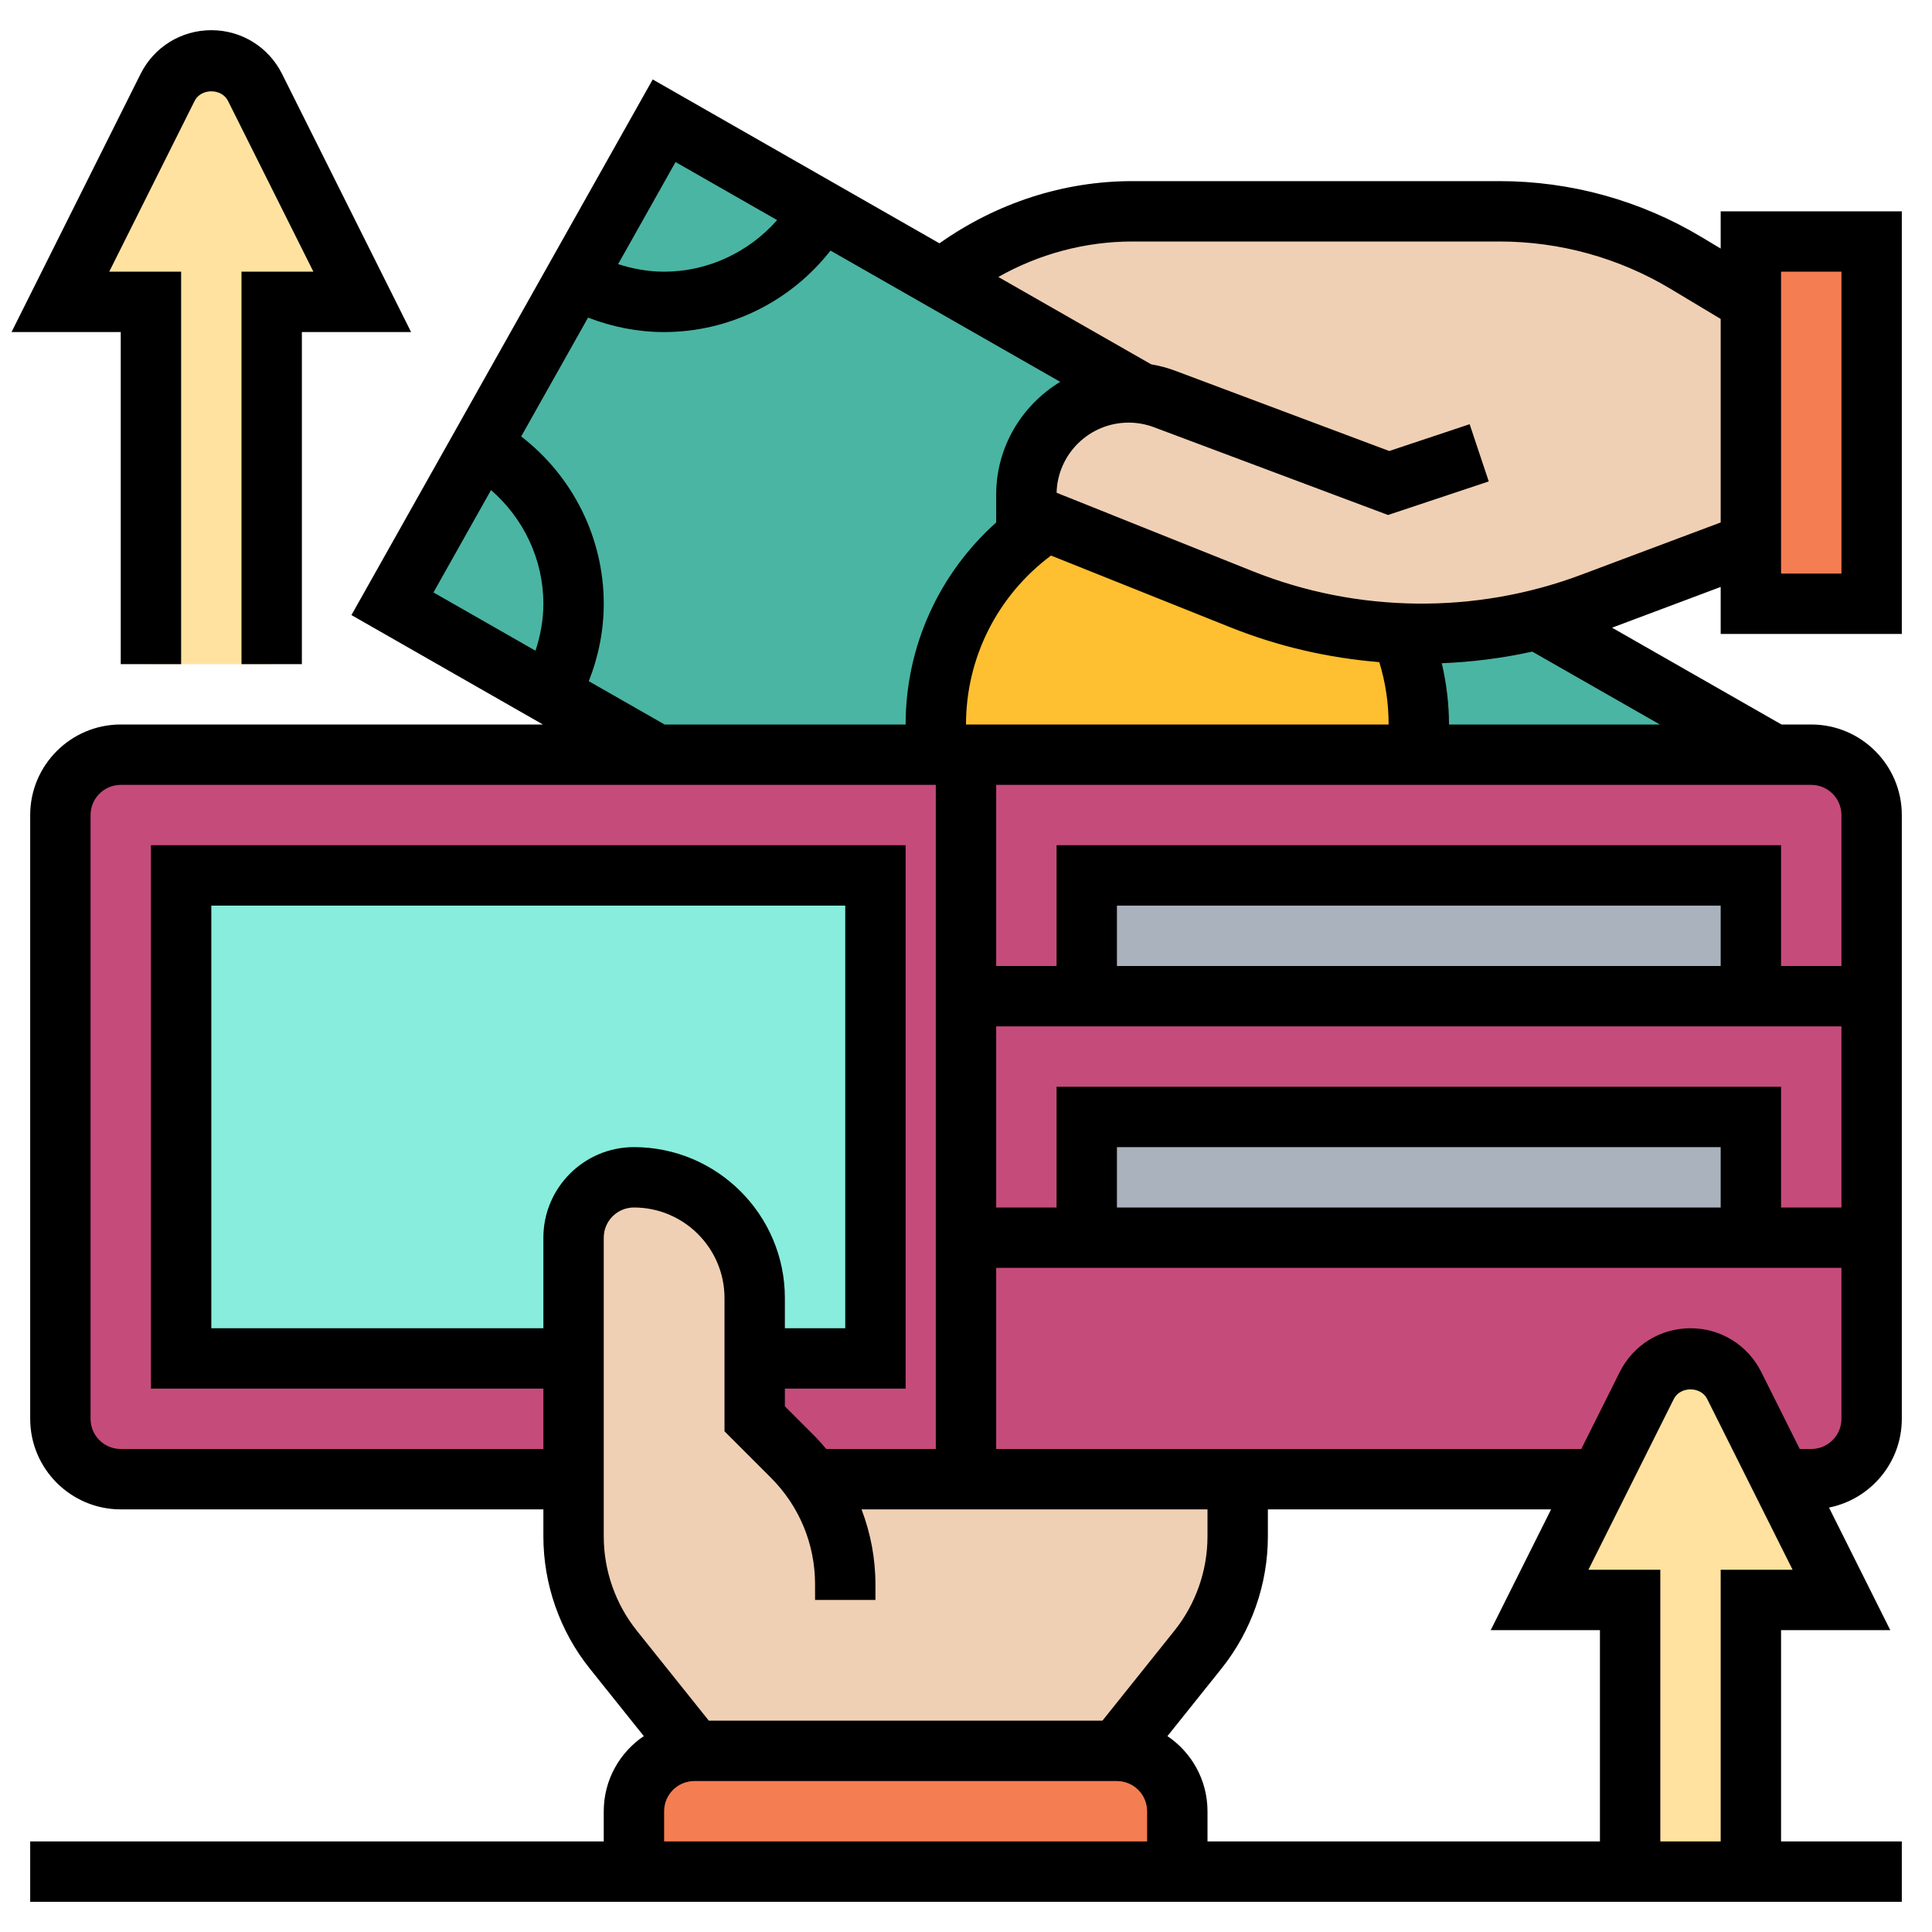 <?xml version="1.0"?>
<svg xmlns="http://www.w3.org/2000/svg" xmlns:xlink="http://www.w3.org/1999/xlink" xmlns:svgjs="http://svgjs.com/svgjs" version="1.1" width="512" height="512" x="0" y="0" viewBox="0 0 64 64" style="enable-background:new 0 0 512 512" xml:space="preserve" class=""><g><g xmlns="http://www.w3.org/2000/svg"><g><g><path d="m60 25h-1.25-54.75c-1.1 0-2 .9-2 2v20c0 1.1.9 2 2 2h56c1.1 0 2-.9 2-2v-20c0-1.1-.9-2-2-2z" fill="#c54b7b" data-original="#dfb28b" class=""/></g><g><path d="m36 29h22v4h-22z" fill="#aab2bd" data-original="#aab2bd"/></g><g><path d="m36 37h22v4h-22z" fill="#aab2bd" data-original="#aab2bd"/></g><g><path d="m29 29v16h-4v-2c0-1.1-.45-2.1-1.17-2.83-.73-.72-1.73-1.17-2.83-1.17s-2 .9-2 2v4h-13v-16z" fill="#88eddc" data-original="#69d6f4" class=""/></g><g><path d="m58.75 25h-11.81c.04-.33.06-.66.06-1 0-1.07-.21-2.09-.59-3.02.22.02.45.02.68.02 1.3 0 2.59-.16 3.84-.47z" fill="#4ab5a3" data-original="#b4dd7f" class=""/></g><g><path d="m31.19 9.25 6.6 3.77c-.13-.01-.27-.02-.4-.02-1.87 0-3.39 1.52-3.39 3.39v.61l.68.27c-2.22 1.42-3.68 3.91-3.68 6.73 0 .34.02.67.06 1h-9.31l-3.54-2.03c.5-.87.79-1.89.79-2.97 0-2.24-1.23-4.2-3.06-5.23l3.12-5.54c.87.49 1.87.77 2.94.77 2.23 0 4.16-1.22 5.21-3.02z" fill="#4ab5a3" data-original="#b4dd7f" class=""/></g><g><path d="m27.21 6.97v.01c-1.05 1.8-2.98 3.02-5.21 3.02-1.07 0-2.07-.28-2.94-.77l2.94-5.23z" fill="#4ab5a3" data-original="#a0d468" class=""/></g><g><path d="m19 20c0 1.08-.29 2.1-.79 2.97l-5.21-2.97 2.94-5.23c1.83 1.03 3.06 2.99 3.06 5.23z" fill="#4ab5a3" data-original="#a0d468" class=""/></g><g><path d="m32 25h-.94c-.04-.33-.06-.66-.06-1 0-2.82 1.46-5.31 3.68-6.73l6.45 2.58c1.69.67 3.47 1.06 5.28 1.13.38.93.59 1.95.59 3.02 0 .34-.02.67-.06 1z" fill="#febf30" data-original="#fcd770" class=""/></g><g><path d="m59 49 2 4h-3v9h-4v-9h-3l2-4 1.55-3.11c.28-.54.84-.89 1.45-.89s1.17.35 1.45.89z" fill="#ffe2a0" data-original="#ffeaa7" class=""/></g><g><path d="m10 6 2 4h-3v12h-4v-12h-3l2-4 1.55-3.11c.28-.54.84-.89 1.45-.89s1.17.35 1.45.89z" fill="#ffe2a0" data-original="#ffeaa7" class=""/></g><g><path d="m62 8v12h-4v-2-8-2z" fill="#f57d52" data-original="#ff826e" class=""/></g><g><path d="m39 60v2h-18v-2c0-1.1.9-2 2-2h14c1.1 0 2 .9 2 2z" fill="#f57d52" data-original="#ff826e" class=""/></g><g><path d="m46.41 20.98c-1.81-.07-3.59-.46-5.28-1.13l-6.45-2.58-.68-.27v-.61c0-1.87 1.52-3.39 3.39-3.39.13 0 .27.01.4.02l-6.6-3.77.07-.06c1.77-1.42 3.98-2.19 6.25-2.19h12.17c2.17 0 4.31.59 6.17 1.71l2.15 1.29v8l-5.28 1.98c-.58.22-1.18.4-1.79.55-1.25.31-2.54.47-3.84.47-.23 0-.46 0-.68-.02z" fill="#f0d0b4" data-original="#f0d0b4" class=""/></g><g><path d="m26.88 49h5.12 9v1.9c0 1.36-.46 2.68-1.31 3.74l-2.69 3.36h-14l-2.69-3.36c-.85-1.06-1.31-2.38-1.31-3.74v-1.9-4-4c0-1.1.9-2 2-2s2.1.45 2.83 1.17c.72.73 1.17 1.73 1.17 2.83v2 2l1.24 1.24c.24.24.45.49.64.76z" fill="#f0d0b4" data-original="#f0d0b4" class=""/></g></g><g><path d="m4 22h2v-13h-2.382l2.829-5.657c.211-.424.895-.423 1.106-.001l2.829 5.658h-2.382v13h2v-11h3.618l-4.276-8.554c-.447-.891-1.345-1.446-2.342-1.446s-1.895.555-2.342 1.447l-4.276 8.553h3.618z" fill="#000000" data-original="#000000" class=""/><path d="m63 21v-14h-6v1.234l-.635-.381c-2.019-1.212-4.333-1.853-6.689-1.853h-12.168c-2.265 0-4.486.717-6.388 2.06l-9.498-5.428-9.98 17.743 6.343 3.625h-13.985c-1.654 0-3 1.346-3 3v20c0 1.654 1.346 3 3 3h14v.896c0 1.583.545 3.137 1.533 4.373l1.794 2.242c-.8.539-1.327 1.454-1.327 2.489v1h-19v2h62v-2h-4v-7h3.618l-2.03-4.06c1.374-.274 2.412-1.487 2.412-2.94v-20c0-1.654-1.346-3-3-3h-.985l-5.613-3.207 3.598-1.35v1.557zm-4-12h2v10h-2zm-36.622-3.632 3.365 1.923c-.94 1.067-2.297 1.709-3.743 1.709-.519 0-1.032-.092-1.524-.25zm-6.112 10.866c1.083.94 1.734 2.306 1.734 3.766 0 .531-.096 1.054-.261 1.556l-3.38-1.931zm3.238 6.331c.323-.815.496-1.685.496-2.565 0-2.185-1.029-4.228-2.735-5.542l2.215-3.937c.802.311 1.657.479 2.52.479 2.164 0 4.195-1.015 5.511-2.699l7.61 4.348c-1.266.77-2.121 2.15-2.121 3.737v.922c-1.893 1.694-3 4.102-3 6.692h-7.985zm26.187-.631c.205.665.309 1.357.309 2.066h-13-1c0-2.225 1.05-4.276 2.816-5.597l5.943 2.378c1.587.635 3.242 1.015 4.932 1.153zm11.309 10.066h-20v-2h20zm4 2v6h-2v-4h-24v4h-2v-6zm-4 6h-20v-2h20zm-53 8c-.552 0-1-.448-1-1v-20c0-.552.448-1 1-1h27v22h-3.629c-.134-.16-.273-.316-.422-.465l-.949-.949v-.586h4v-18h-25v18h13v2zm14-7v3h-11v-14h21v14h-2v-1c0-2.757-2.243-5-5-5-1.654 0-3 1.346-3 3zm2 9.896v-9.896c0-.552.448-1 1-1 1.654 0 3 1.346 3 3v4.414l1.535 1.535c.944.944 1.465 2.2 1.465 3.536v.515h2v-.515c0-.864-.162-1.701-.46-2.485h11.46v.896c0 1.131-.389 2.24-1.096 3.123l-2.385 2.981h-13.038l-2.385-2.981c-.707-.883-1.096-1.993-1.096-3.123zm33 10.104h-13v-1c0-1.035-.527-1.95-1.327-2.489l1.794-2.242c.988-1.237 1.533-2.79 1.533-4.373v-.896h9.382l-2 4h3.618zm-31-1c0-.552.448-1 1-1h14c.552 0 1 .448 1 1v1h-16zm35-8v9h-2v-9h-2.382l2.829-5.657c.211-.424.895-.423 1.105-.001l2.83 5.658zm3-4h-.381l-1.277-2.554c-.447-.891-1.345-1.446-2.342-1.446s-1.895.555-2.342 1.447l-1.276 2.553h-19.382v-6h28v5c0 .552-.448 1-1 1zm1-21v5h-2v-4h-24v4h-2v-6h27c.552 0 1 .448 1 1zm-13-3c0-.691-.086-1.369-.239-2.03 1.012-.04 2.013-.168 2.997-.385l4.227 2.415zm4.373-4.958c-3.491 1.311-7.401 1.269-10.871-.118l-6.501-2.601c.033-1.287 1.09-2.323 2.385-2.323.286 0 .568.051.838.152l7.757 2.908 3.336-1.112-.633-1.896-2.664.888-7.094-2.66c-.259-.097-.524-.166-.793-.212l-5.062-2.893c1.347-.762 2.88-1.175 4.437-1.175h12.168c1.994 0 3.951.542 5.66 1.567l1.664.999v6.741z" fill="#000000" data-original="#000000" class=""/></g></g></g></svg>
